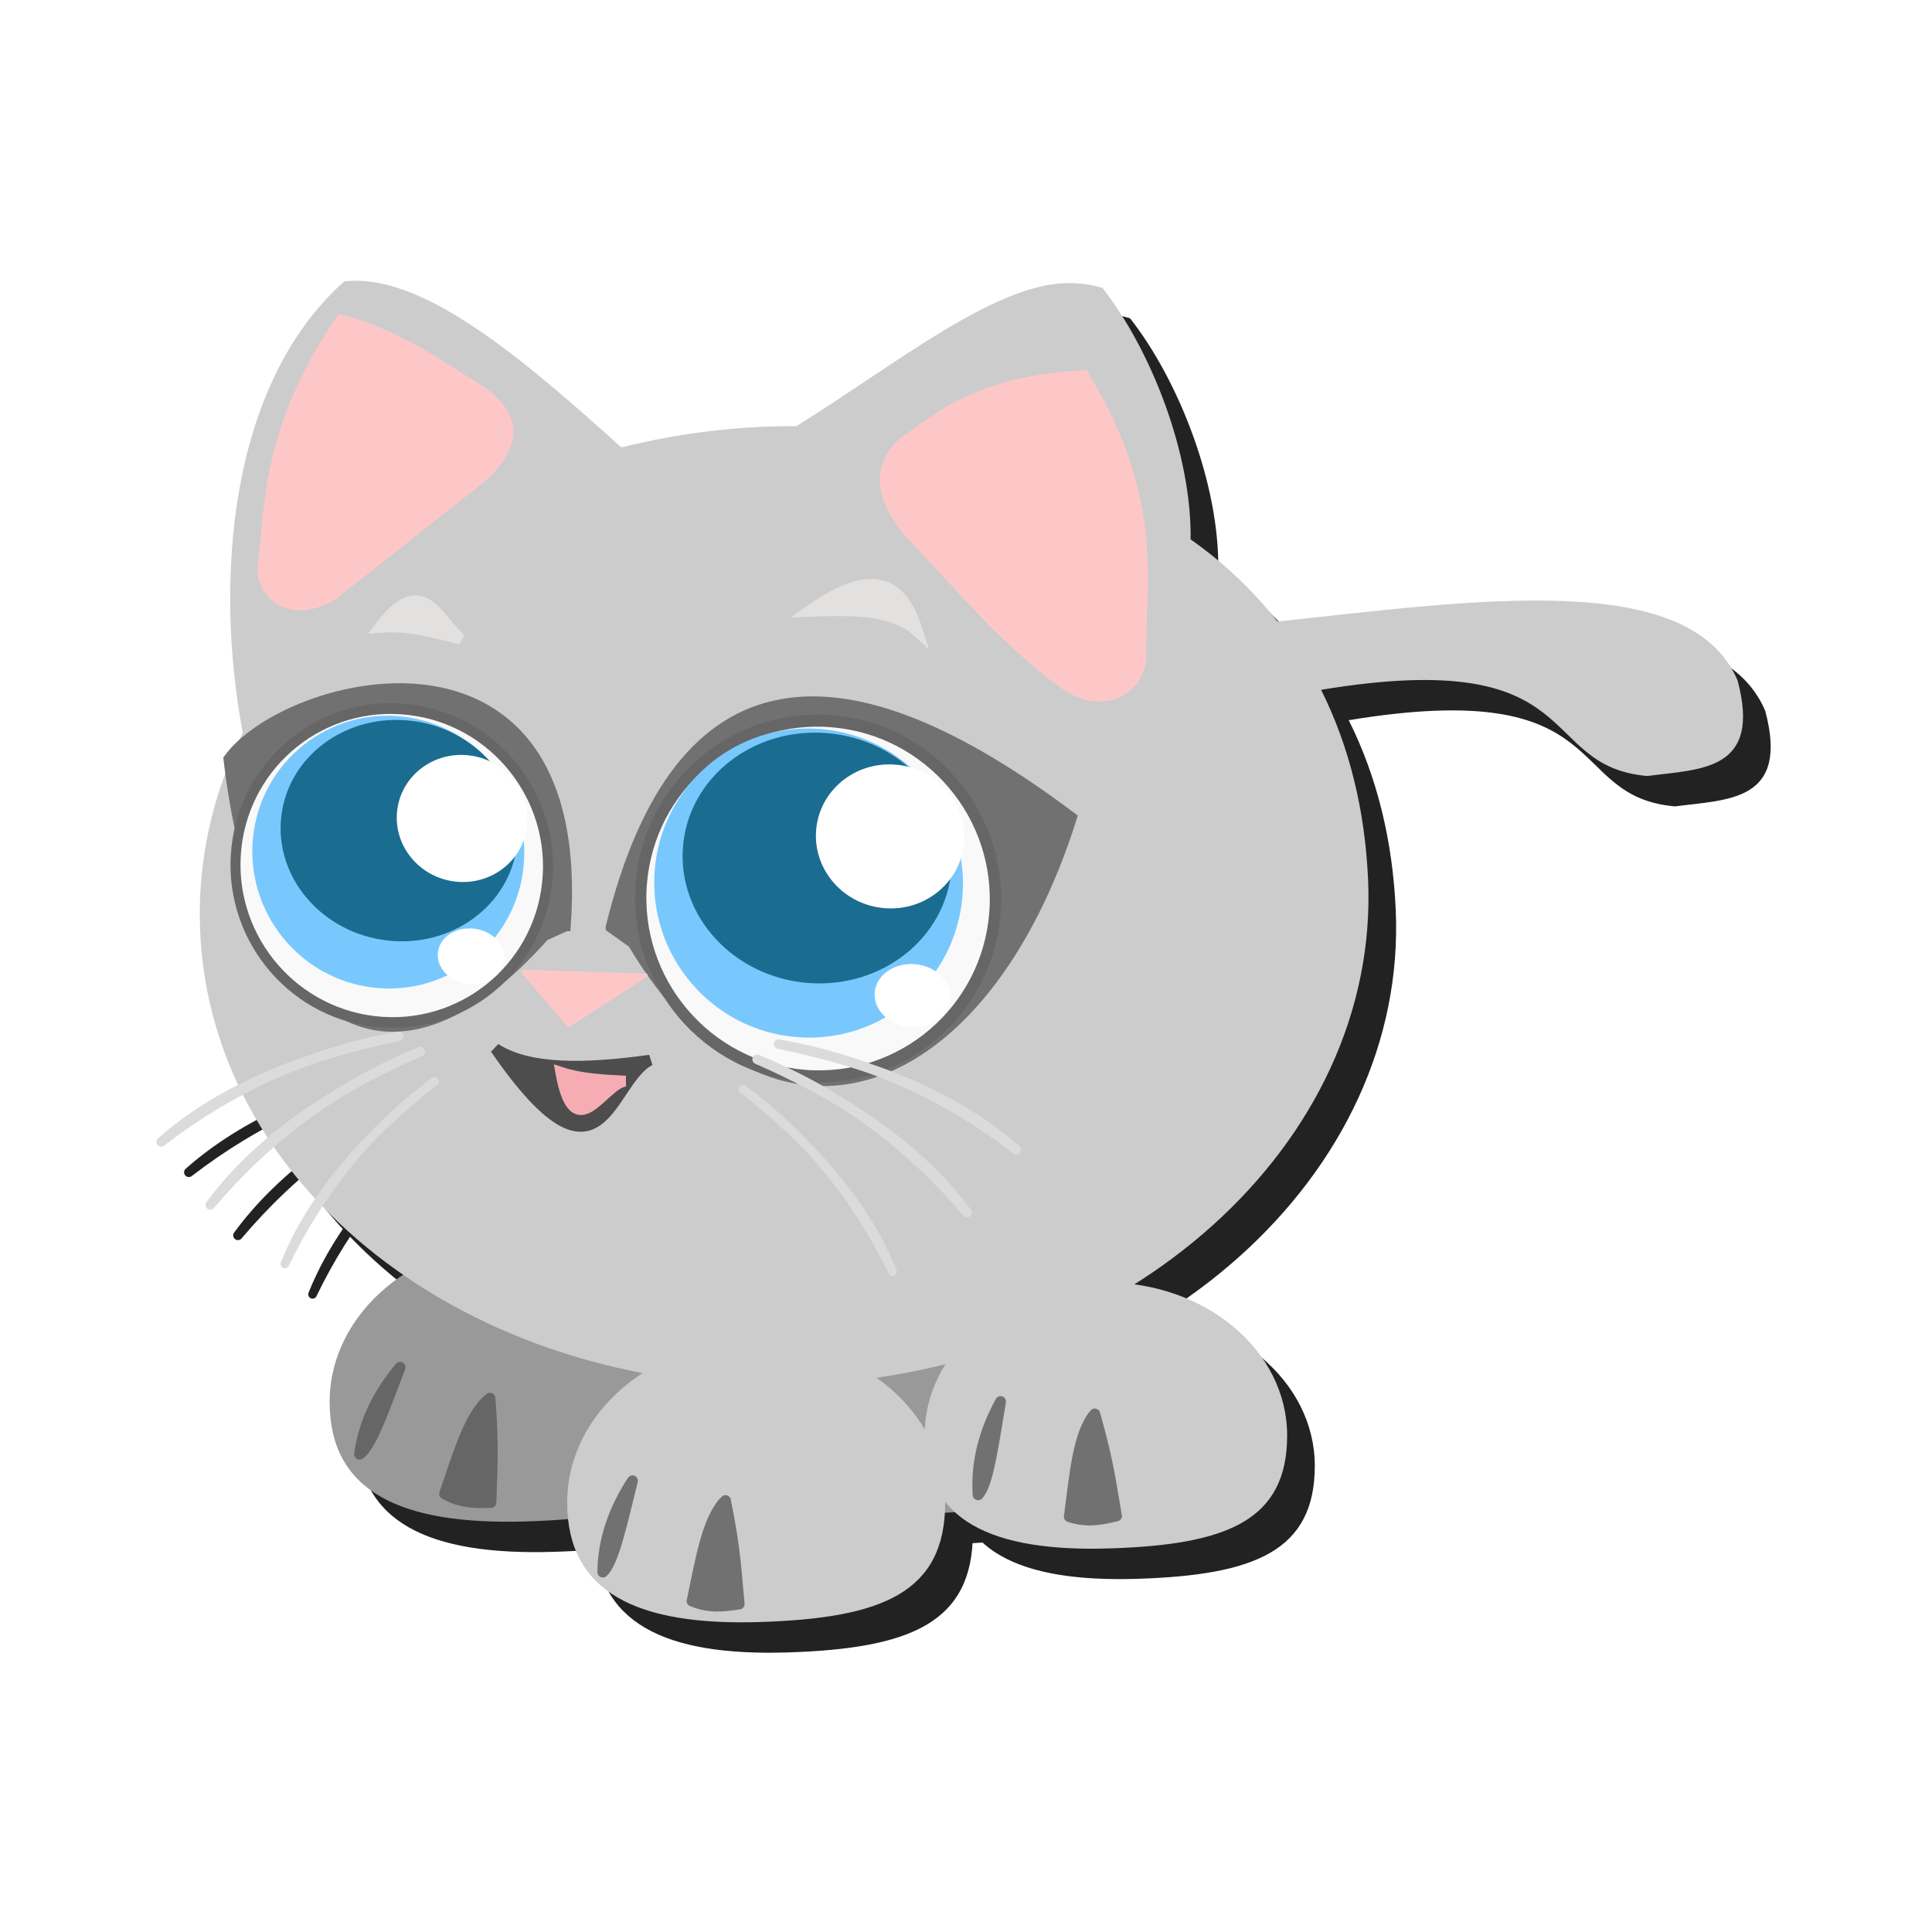<svg:svg xmlns:dc="http://purl.org/dc/elements/1.1/" xmlns:ns1="http://sodipodi.sourceforge.net/DTD/sodipodi-0.dtd" xmlns:ns2="http://www.inkscape.org/namespaces/inkscape" xmlns:ns4="http://creativecommons.org/ns#" xmlns:rdf="http://www.w3.org/1999/02/22-rdf-syntax-ns#" xmlns:svg="http://www.w3.org/2000/svg" height="730.361" id="svg2932" version="1.1" viewBox="-19.848 -67.754 730.361 730.361" width="730.361" ns1:docname="Neues Dokument 2" ns2:version="0.47 r22583">
  <svg:defs id="defs2934">
    <svg:filter color-interpolation-filters="sRGB" id="filter3978" ns2:collect="always">
      <svg:feGaussianBlur id="feGaussianBlur3980" stdDeviation="2.74" ns2:collect="always" />
    </svg:filter>
  </svg:defs>
  <ns1:namedview bordercolor="#666666" borderopacity="1.0" id="base" pagecolor="#ffffff" showgrid="false" ns2:current-layer="layer1" ns2:cx="945.16179" ns2:cy="331.2546" ns2:document-units="px" ns2:pageopacity="0.0" ns2:pageshadow="2" ns2:window-height="726" ns2:window-maximized="1" ns2:window-width="1280" ns2:window-x="0" ns2:window-y="26" ns2:zoom="0.35" />
  <svg:g id="layer1" transform="translate(-41.981 -77.512)" ns2:groupmode="layer" ns2:label="Ebene 1">
    <svg:g id="g3982" transform="matrix(.942 0 0 .942 30.662 51.602)">
      <svg:g id="g3875-1" style="opacity:.866;filter:url(#filter3978);stroke:#000000;fill:#000000" transform="matrix(4.341 0 0 4.341 -1208.4 -1082.1)">
        <svg:path d="m344.82 371.46c0 8.186-5.778 10.536-17.321 10.893-11.549 0.357-18.036-2.707-18.036-10.893 0-8.186 7.915-14.821 17.679-14.821 9.764 0 17.679 6.636 17.679 14.821z" id="path3638-6-9" style="stroke-linejoin:round;stroke:#000000;stroke-linecap:round;stroke-width:0.3;fill:#000000" ns1:nodetypes="csssc" />
        <svg:path d="m381.61 370.74c0 8.186-5.778 10.536-17.321 10.893-11.549 0.357-18.036-2.707-18.036-10.893 0-8.186 7.915-14.821 17.679-14.821 9.764 0 17.679 6.636 17.679 14.821z" id="path3638-6-5-0" style="stroke-linejoin:round;stroke:#000000;stroke-linecap:round;stroke-width:0.3;fill:#000000" ns1:nodetypes="csssc" />
        <svg:path d="m311.47 267.81c-0.274 0.007-0.544 0.032-0.812 0.062-10.73 9.567-11.993 27.822-9.375 41.719-2.802 5.683-4.228 11.925-3.938 18.406 1.097 24.453 26.152 43.182 55.969 41.844 29.817-1.338 53.097-22.235 52-46.688-0.283-6.313-1.692-12.231-4.344-17.531 24.907-4.112 19.738 7.053 30.156 7.969 4.881-0.652 10.603-0.402 8.344-8.844-4.415-10.302-23.984-7.425-42.531-5.438-2.213-2.798-4.854-5.357-8.031-7.594 0.109-7.834-3.599-17.441-8.156-23.25-1.036-0.312-2.16-0.466-3.344-0.438-6.771 0.163-15.765 7.51-24.938 13.219-1.036-0.002-2.077 0.015-3.125 0.062-4.524 0.203-8.902 0.859-13.062 1.906-8.967-8.082-17.791-15.591-24.812-15.406z" id="path3033-2" style="stroke-width:0;fill:#000000" />
        <svg:g id="g2962-5" style="stroke:#000000;fill:#000000" transform="matrix(.985 .081 -.079 1.011 148.28 -8.55)">
          <svg:path d="m215.18 315.22c4.346-25.655 19.722-27.217 42.143-13.393-6.08 25.716-25.104 35.128-40 14.643l-2.143-1.25z" id="path2936-5" style="stroke:#000000;stroke-width:1px;fill:#000000" ns1:nodetypes="cccc" />
          <svg:path d="m252.03 313.44c0 8.089-7.01 14.647-15.657 14.647-8.647 0-15.657-6.558-15.657-14.647 0-8.089 7.01-14.647 15.657-14.647 8.647 0 15.657 6.558 15.657 14.647z" id="path2890-9" style="fill-rule:evenodd;stroke:#000000;stroke-width:1px;fill:#000000" transform="matrix(1.06 0 0 1.107 -16.278 -35.909)" ns1:cx="236.3757" ns1:cy="313.43561" ns1:rx="15.657365" ns1:ry="14.647212" ns1:type="arc" />
          <svg:path d="m252.03 313.44c0 8.089-7.01 14.647-15.657 14.647-8.647 0-15.657-6.558-15.657-14.647 0-8.089 7.01-14.647 15.657-14.647 8.647 0 15.657 6.558 15.657 14.647z" id="path2890-8-8" style="fill-rule:evenodd;stroke:#000000;stroke-width:1px;fill:#000000" transform="matrix(.894 0 0 .93 21.963 18.234)" ns1:cx="236.3757" ns1:cy="313.43561" ns1:rx="15.657365" ns1:ry="14.647212" ns1:type="arc" />
          <svg:path d="m252.03 313.44c0 8.089-7.01 14.647-15.657 14.647-8.647 0-15.657-6.558-15.657-14.647 0-8.089 7.01-14.647 15.657-14.647 8.647 0 15.657 6.558 15.657 14.647z" id="path2890-8-6-1" style="fill-rule:evenodd;stroke:#000000;stroke-width:1px;fill:#000000" transform="matrix(.78 0 0 .754 49.532 71.061)" ns1:cx="236.3757" ns1:cy="313.43561" ns1:rx="15.657365" ns1:ry="14.647212" ns1:type="arc" />
          <svg:path d="m248.24 259.14c0 3.347-2.883 6.061-6.44 6.061-3.557 0-6.44-2.714-6.44-6.061 0-3.347 2.883-6.061 6.44-6.061 3.557 0 6.44 2.714 6.44 6.061z" id="path2938-4" style="stroke:#000000;fill:#000000" transform="translate(-1.263 45.747)" ns1:cx="241.80527" ns1:cy="259.13989" ns1:rx="6.4397225" ns1:ry="6.0609155" ns1:type="arc" />
          <svg:path d="m248.24 259.14c0 3.347-2.883 6.061-6.44 6.061-3.557 0-6.44-2.714-6.44-6.061 0-3.347 2.883-6.061 6.44-6.061 3.557 0 6.44 2.714 6.44 6.061z" id="path2938-1-1" style="stroke:#000000;fill:#000000" transform="matrix(.511 0 0 .439 120.23 205.43)" ns1:cx="241.80527" ns1:cy="259.13989" ns1:rx="6.4397225" ns1:ry="6.0609155" ns1:type="arc" />
        </svg:g>
        <svg:g id="g2962-8-5" style="stroke:#000000;fill:#000000" transform="matrix(-.865 -.101 -.098 .889 548.19 68.99)">
          <svg:path d="m215.18 315.22c1.315-33.736 32.349-22.167 37.597-13.14-6.08 25.716-20.558 34.875-35.454 14.39l-2.143-1.25z" id="path2936-1-1" style="stroke:#000000;stroke-width:1px;fill:#000000" ns1:nodetypes="cccc" />
          <svg:path d="m252.03 313.44c0 8.089-7.01 14.647-15.657 14.647-8.647 0-15.657-6.558-15.657-14.647 0-8.089 7.01-14.647 15.657-14.647 8.647 0 15.657 6.558 15.657 14.647z" id="path2890-0-6" style="fill-rule:evenodd;stroke:#000000;stroke-width:1px;fill:#000000" transform="matrix(1.06 0 0 1.107 -16.278 -35.909)" ns1:cx="236.3757" ns1:cy="313.43561" ns1:rx="15.657365" ns1:ry="14.647212" ns1:type="arc" />
          <svg:path d="m252.03 313.44c0 8.089-7.01 14.647-15.657 14.647-8.647 0-15.657-6.558-15.657-14.647 0-8.089 7.01-14.647 15.657-14.647 8.647 0 15.657 6.558 15.657 14.647z" id="path2890-8-2-0" style="fill-rule:evenodd;stroke:#000000;stroke-width:1px;fill:#000000" transform="matrix(.894 0 0 .93 23.479 18.234)" ns1:cx="236.3757" ns1:cy="313.43561" ns1:rx="15.657365" ns1:ry="14.647212" ns1:type="arc" />
          <svg:path d="m252.03 313.44c0 8.089-7.01 14.647-15.657 14.647-8.647 0-15.657-6.558-15.657-14.647 0-8.089 7.01-14.647 15.657-14.647 8.647 0 15.657 6.558 15.657 14.647z" id="path2890-8-6-2-4" style="fill-rule:evenodd;stroke:#000000;stroke-width:1px;fill:#000000" transform="matrix(.78 0 0 .754 49.532 71.061)" ns1:cx="236.3757" ns1:cy="313.43561" ns1:rx="15.657365" ns1:ry="14.647212" ns1:type="arc" />
          <svg:path d="m248.24 259.14c0 3.347-2.883 6.061-6.44 6.061-3.557 0-6.44-2.714-6.44-6.061 0-3.347 2.883-6.061 6.44-6.061 3.557 0 6.44 2.714 6.44 6.061z" id="path2938-9-6" style="stroke:#000000;fill:#000000" transform="translate(-14.395 46.253)" ns1:cx="241.80527" ns1:cy="259.13989" ns1:rx="6.4397225" ns1:ry="6.0609155" ns1:type="arc" />
          <svg:path d="m248.24 259.14c0 3.347-2.883 6.061-6.44 6.061-3.557 0-6.44-2.714-6.44-6.061 0-3.347 2.883-6.061 6.44-6.061 3.557 0 6.44 2.714 6.44 6.061z" id="path2938-1-7-7" style="stroke:#000000;fill:#000000" transform="matrix(.511 0 0 .439 101.29 205.68)" ns1:cx="241.80527" ns1:cy="259.13989" ns1:rx="6.4397225" ns1:ry="6.0609155" ns1:type="arc" />
        </svg:g>
        <svg:path d="m323.21 286.08-13.571 10.714c-3.893 2.42-6.646-0.104-6.511-2.5 0.782-5.704 0.23-12.434 7.226-22.857 5.1 1.335 9.084 4.158 13.214 6.786 3.039 2.287 3.001 4.897-0.357 7.857z" id="path2836-19" style="stroke:#000000;stroke-width:1px;fill:#000000" ns1:nodetypes="cccccc" />
        <svg:path d="m363.19 291.29c4.83 5.124 8.474 9.534 13.636 13.405 3.987 3.124 7.296 0.658 7.425-2.002-0.198-6.387 1.942-14.256-5.279-26.07-7.511 0.501-11.319 2.27-15.518 5.448-3.595 2.17-3.602 5.561-0.263 9.219z" id="path2836-1-5" style="stroke:#000000;stroke-width:1.106px;fill:#000000" ns1:nodetypes="cccccc" />
        <svg:path d="m327.14 331.65 11.429 0.357-7.143 4.643-4.286-5z" id="path2860-2" style="stroke-linejoin:round;stroke:#000000;stroke-linecap:round;stroke-width:0.3;fill:#000000" />
        <svg:path d="m324.64 338.79c3.107 2.012 8.338 1.9 14.286 1.071-3.892 2.003-4.357 13.311-14.286-1.071z" id="path3634-2" style="stroke:#000000;stroke-width:1px;fill:#000000" ns1:nodetypes="ccc" />
        <svg:path d="m330.68 340.98c1.784 0.597 3.884 0.719 5.998 0.821-2.041 0.132-4.704 6.363-5.998-0.821z" id="path3636-4" style="stroke:#000000;stroke-width:1px;fill:#000000" ns1:nodetypes="ccc" />
        <svg:path d="m366.07 380.76c0 8.187-5.661 10.537-16.973 10.894-11.317 0.357-17.673-2.708-17.673-10.894 0-8.187 7.756-14.823 17.323-14.823 9.567 0 17.323 6.637 17.323 14.823z" id="path3638-61" style="stroke-linejoin:round;stroke:#000000;stroke-linecap:round;stroke-width:.297;fill:#000000" ns1:nodetypes="csssc" />
        <svg:path d="m397.69 374.56c0 7.737-5.43 9.958-16.28 10.296-10.855 0.338-16.951-2.559-16.951-10.296 0-7.737 7.439-14.009 16.616-14.009 9.177 0 16.616 6.272 16.616 14.009z" id="path3638-8-9" style="stroke-linejoin:round;stroke:#000000;stroke-linecap:round;stroke-width:.283;fill:#000000" ns1:nodetypes="csssc" />
        <svg:g id="g3689-3" style="stroke:#000000;fill:#000000" transform="translate(121.07 58.929)">
          <svg:path d="m192.86 240.93c2.853-0.232 5.129 0.5 7.5 1.071-2.127-1.85-3.598-6.321-7.5-1.071z" id="path3685-6" style="stroke:#000000;stroke-width:1px;fill:#000000" ns1:nodetypes="ccc" />
          <svg:path d="m232.52 239.44c3.852-0.122 7.726-0.281 10.102 1.894-1.306-4.089-3.622-6.483-10.102-1.894z" id="path3687-5" style="stroke:#000000;stroke-width:1px;fill:#000000" ns1:nodetypes="ccc" />
        </svg:g>
        <svg:g id="g3775-3" style="stroke:#000000;fill:#000000" transform="translate(124.64 60.357)">
          <svg:g id="g3739-7" style="stroke:#000000;fill:#000000">
            <svg:path d="m180.54 298.34c2.325-5.822 6.991-11.53 13.839-16.875-6.239 4.625-10.694 10.347-13.839 16.875z" id="path3693-65" style="stroke-linejoin:round;stroke:#000000;stroke-linecap:round;stroke-width:0.8;fill:#000000" ns1:nodetypes="ccc" />
            <svg:path d="m173.64 292.89c4.04-5.515 10.592-10.316 19.418-14.181-7.977 3.265-14.303 8.134-19.418 14.181z" id="path3693-5-2" style="stroke-linejoin:round;stroke:#000000;stroke-linecap:round;stroke-width:0.878;fill:#000000" ns1:nodetypes="ccc" />
            <svg:path d="m169.1 287.06c5.114-4.537 12.531-7.847 21.974-9.762-8.486 1.507-15.698 4.931-21.974 9.762z" id="path3693-5-8-1" style="stroke-linejoin:round;stroke:#000000;stroke-linecap:round;stroke-width:0.878;fill:#000000" ns1:nodetypes="ccc" />
          </svg:g>
          <svg:g id="g3739-9-1" style="stroke:#000000;fill:#000000" transform="matrix(-1 0 0 1 417.25 .719)">
            <svg:path d="m180.54 298.34c2.325-5.822 6.991-11.53 13.839-16.875-6.239 4.625-10.694 10.347-13.839 16.875z" id="path3693-6-1" style="stroke-linejoin:round;stroke:#000000;stroke-linecap:round;stroke-width:0.8;fill:#000000" ns1:nodetypes="ccc" />
            <svg:path d="m173.64 292.89c4.04-5.515 10.592-10.316 19.418-14.181-7.977 3.265-14.303 8.134-19.418 14.181z" id="path3693-5-0-1" style="stroke-linejoin:round;stroke:#000000;stroke-linecap:round;stroke-width:0.878;fill:#000000" ns1:nodetypes="ccc" />
            <svg:path d="m169.1 287.06c5.114-4.537 12.531-7.847 21.974-9.762-8.486 1.507-15.698 4.931-21.974 9.762z" id="path3693-5-8-9-4" style="stroke-linejoin:round;stroke:#000000;stroke-linecap:round;stroke-width:0.878;fill:#000000" ns1:nodetypes="ccc" />
          </svg:g>
        </svg:g>
        <svg:g id="g3817-5" style="stroke:#000000;fill:#000000" transform="translate(122.53 60.441)">
          <svg:path d="m193.3 307.81c-1.311 3.406-2.667 7.355-3.75 8.036 0.392-2.924 1.691-5.588 3.75-8.036z" id="path3813-4" style="stroke-linejoin:round;stroke:#000000;stroke-linecap:round;stroke-width:1px;fill:#000000" ns1:nodetypes="ccc" />
          <svg:path d="m197.41 319.51c1.587 0.903 2.929 0.824 4.286 0.804 0.066-2.783 0.289-4.859-0.089-9.643-1.896 1.454-2.983 5.337-4.196 8.839h0z" id="path3815-06" style="stroke-linejoin:round;stroke:#000000;stroke-linecap:round;stroke-width:1px;fill:#000000" ns1:nodetypes="ccccc" />
        </svg:g>
        <svg:g id="g3817-0-0" style="stroke:#000000;fill:#000000" transform="matrix(.993 -.122 .122 .993 107.81 96.673)">
          <svg:path d="m193.3 307.81c-1.311 3.406-2.667 7.355-3.75 8.036 0.392-2.924 1.691-5.588 3.75-8.036z" id="path3813-2-2" style="stroke-linejoin:round;stroke:#000000;stroke-linecap:round;stroke-width:1px;fill:#000000" ns1:nodetypes="ccc" />
          <svg:path d="m197.41 319.51c1.587 0.903 2.929 0.824 4.286 0.804 0.066-2.783 0.289-4.859-0.089-9.643-1.896 1.454-2.983 5.337-4.196 8.839h0z" id="path3815-2-2" style="stroke-linejoin:round;stroke:#000000;stroke-linecap:round;stroke-width:1px;fill:#000000" ns1:nodetypes="ccccc" />
        </svg:g>
        <svg:g id="g3817-1-7" style="stroke:#000000;fill:#000000" transform="matrix(.98 -.199 .199 .98 120.65 108.23)">
          <svg:path d="m193.3 307.81c-1.311 3.406-2.667 7.355-3.75 8.036 0.392-2.924 1.691-5.588 3.75-8.036z" id="path3813-9-9" style="stroke-linejoin:round;stroke:#000000;stroke-linecap:round;stroke-width:1px;fill:#000000" ns1:nodetypes="ccc" />
          <svg:path d="m197.41 319.51c1.587 0.903 2.929 0.824 4.286 0.804 0.066-2.783 0.289-4.859-0.089-9.643-1.896 1.454-2.983 5.337-4.196 8.839h0z" id="path3815-0-4" style="stroke-linejoin:round;stroke:#000000;stroke-linecap:round;stroke-width:1px;fill:#000000" ns1:nodetypes="ccccc" />
        </svg:g>
      </svg:g>
      <svg:g id="g3875" transform="matrix(4.341 0 0 4.341 -1219.5 -1094.3)">
        <svg:path d="m344.82 371.46c0 8.186-5.778 10.536-17.321 10.893-11.549 0.357-18.036-2.707-18.036-10.893 0-8.186 7.915-14.821 17.679-14.821 9.764 0 17.679 6.636 17.679 14.821z" id="path3638-6" style="stroke-linejoin:round;stroke:#999999;stroke-linecap:round;stroke-width:0.3;fill:#999999" ns1:nodetypes="csssc" />
        <svg:path d="m381.61 370.74c0 8.186-5.778 10.536-17.321 10.893-11.549 0.357-18.036-2.707-18.036-10.893 0-8.186 7.915-14.821 17.679-14.821 9.764 0 17.679 6.636 17.679 14.821z" id="path3638-6-5" style="stroke-linejoin:round;stroke:#999999;stroke-linecap:round;stroke-width:0.3;fill:#999999" ns1:nodetypes="csssc" />
        <svg:path d="m311.47 267.81c-0.274 0.007-0.544 0.032-0.812 0.062-10.73 9.567-11.993 27.822-9.375 41.719-2.802 5.683-4.228 11.925-3.938 18.406 1.097 24.453 26.152 43.182 55.969 41.844 29.817-1.338 53.097-22.235 52-46.688-0.283-6.313-1.692-12.231-4.344-17.531 24.907-4.112 19.738 7.053 30.156 7.969 4.881-0.652 10.603-0.402 8.344-8.844-4.415-10.302-23.984-7.425-42.531-5.438-2.213-2.798-4.854-5.357-8.031-7.594 0.109-7.834-3.599-17.441-8.156-23.25-1.036-0.312-2.16-0.466-3.344-0.438-6.771 0.163-15.765 7.51-24.938 13.219-1.036-0.002-2.077 0.015-3.125 0.062-4.524 0.203-8.902 0.859-13.062 1.906-8.967-8.082-17.791-15.591-24.812-15.406z" id="path3033" style="stroke-width:0;fill:#cccccc" />
        <svg:g id="g2962" transform="matrix(.985 .081 -.079 1.011 148.28 -8.55)">
          <svg:path d="m215.18 315.22c4.346-25.655 19.722-27.217 42.143-13.393-6.08 25.716-25.104 35.128-40 14.643l-2.143-1.25z" id="path2936" style="stroke:#717171;stroke-width:1px;fill:#717171" ns1:nodetypes="cccc" />
          <svg:path d="m252.03 313.44c0 8.089-7.01 14.647-15.657 14.647-8.647 0-15.657-6.558-15.657-14.647 0-8.089 7.01-14.647 15.657-14.647 8.647 0 15.657 6.558 15.657 14.647z" id="path2890" style="fill-rule:evenodd;stroke:#666666;stroke-width:1px;fill:#f9f9f9" transform="matrix(1.06 0 0 1.107 -16.278 -35.909)" ns1:cx="236.3757" ns1:cy="313.43561" ns1:rx="15.657365" ns1:ry="14.647212" ns1:type="arc" />
          <svg:path d="m252.03 313.44c0 8.089-7.01 14.647-15.657 14.647-8.647 0-15.657-6.558-15.657-14.647 0-8.089 7.01-14.647 15.657-14.647 8.647 0 15.657 6.558 15.657 14.647z" id="path2890-8" style="fill-rule:evenodd;stroke:#79c8fd;stroke-width:1px;fill:#79c8fd" transform="matrix(.894 0 0 .93 21.963 18.234)" ns1:cx="236.3757" ns1:cy="313.43561" ns1:rx="15.657365" ns1:ry="14.647212" ns1:type="arc" />
          <svg:path d="m252.03 313.44c0 8.089-7.01 14.647-15.657 14.647-8.647 0-15.657-6.558-15.657-14.647 0-8.089 7.01-14.647 15.657-14.647 8.647 0 15.657 6.558 15.657 14.647z" id="path2890-8-6" style="fill-rule:evenodd;stroke:#1a6d90;stroke-width:1px;fill:#1a6d90" transform="matrix(.78 0 0 .754 49.532 71.061)" ns1:cx="236.3757" ns1:cy="313.43561" ns1:rx="15.657365" ns1:ry="14.647212" ns1:type="arc" />
          <svg:path d="m248.24 259.14c0 3.347-2.883 6.061-6.44 6.061-3.557 0-6.44-2.714-6.44-6.061 0-3.347 2.883-6.061 6.44-6.061 3.557 0 6.44 2.714 6.44 6.061z" id="path2938" style="stroke:#ffffff;fill:#ffffff" transform="translate(-1.263 45.747)" ns1:cx="241.80527" ns1:cy="259.13989" ns1:rx="6.4397225" ns1:ry="6.0609155" ns1:type="arc" />
          <svg:path d="m248.24 259.14c0 3.347-2.883 6.061-6.44 6.061-3.557 0-6.44-2.714-6.44-6.061 0-3.347 2.883-6.061 6.44-6.061 3.557 0 6.44 2.714 6.44 6.061z" id="path2938-1" style="stroke:#ffffff;fill:#ffffff" transform="matrix(.511 0 0 .439 120.23 205.43)" ns1:cx="241.80527" ns1:cy="259.13989" ns1:rx="6.4397225" ns1:ry="6.0609155" ns1:type="arc" />
        </svg:g>
        <svg:g id="g2962-8" transform="matrix(-.865 -.101 -.098 .889 548.19 68.99)">
          <svg:path d="m215.18 315.22c1.315-33.736 32.349-22.167 37.597-13.14-6.08 25.716-20.558 34.875-35.454 14.39l-2.143-1.25z" id="path2936-1" style="stroke:#717171;stroke-width:1px;fill:#717171" ns1:nodetypes="cccc" />
          <svg:path d="m252.03 313.44c0 8.089-7.01 14.647-15.657 14.647-8.647 0-15.657-6.558-15.657-14.647 0-8.089 7.01-14.647 15.657-14.647 8.647 0 15.657 6.558 15.657 14.647z" id="path2890-0" style="fill-rule:evenodd;stroke:#666666;stroke-width:1px;fill:#f9f9f9" transform="matrix(1.06 0 0 1.107 -16.278 -35.909)" ns1:cx="236.3757" ns1:cy="313.43561" ns1:rx="15.657365" ns1:ry="14.647212" ns1:type="arc" />
          <svg:path d="m252.03 313.44c0 8.089-7.01 14.647-15.657 14.647-8.647 0-15.657-6.558-15.657-14.647 0-8.089 7.01-14.647 15.657-14.647 8.647 0 15.657 6.558 15.657 14.647z" id="path2890-8-2" style="fill-rule:evenodd;stroke:#79c8fd;stroke-width:1px;fill:#79c8fd" transform="matrix(.894 0 0 .93 23.479 18.234)" ns1:cx="236.3757" ns1:cy="313.43561" ns1:rx="15.657365" ns1:ry="14.647212" ns1:type="arc" />
          <svg:path d="m252.03 313.44c0 8.089-7.01 14.647-15.657 14.647-8.647 0-15.657-6.558-15.657-14.647 0-8.089 7.01-14.647 15.657-14.647 8.647 0 15.657 6.558 15.657 14.647z" id="path2890-8-6-2" style="fill-rule:evenodd;stroke:#1a6d90;stroke-width:1px;fill:#1a6d90" transform="matrix(.78 0 0 .754 49.532 71.061)" ns1:cx="236.3757" ns1:cy="313.43561" ns1:rx="15.657365" ns1:ry="14.647212" ns1:type="arc" />
          <svg:path d="m248.24 259.14c0 3.347-2.883 6.061-6.44 6.061-3.557 0-6.44-2.714-6.44-6.061 0-3.347 2.883-6.061 6.44-6.061 3.557 0 6.44 2.714 6.44 6.061z" id="path2938-9" style="stroke:#ffffff;fill:#ffffff" transform="translate(-14.395 46.253)" ns1:cx="241.80527" ns1:cy="259.13989" ns1:rx="6.4397225" ns1:ry="6.0609155" ns1:type="arc" />
          <svg:path d="m248.24 259.14c0 3.347-2.883 6.061-6.44 6.061-3.557 0-6.44-2.714-6.44-6.061 0-3.347 2.883-6.061 6.44-6.061 3.557 0 6.44 2.714 6.44 6.061z" id="path2938-1-7" style="stroke:#ffffff;fill:#ffffff" transform="matrix(.511 0 0 .439 101.29 205.68)" ns1:cx="241.80527" ns1:cy="259.13989" ns1:rx="6.4397225" ns1:ry="6.0609155" ns1:type="arc" />
        </svg:g>
        <svg:path d="m323.21 286.08-13.571 10.714c-3.893 2.42-6.646-0.104-6.511-2.5 0.782-5.704 0.23-12.434 7.226-22.857 5.1 1.335 9.084 4.158 13.214 6.786 3.039 2.287 3.001 4.897-0.357 7.857z" id="path2836" style="stroke:#fdc7c8;stroke-width:1px;fill:#fdc7c8" ns1:nodetypes="cccccc" />
        <svg:path d="m363.19 291.29c4.83 5.124 8.474 9.534 13.636 13.405 3.987 3.124 7.296 0.658 7.425-2.002-0.198-6.387 1.942-14.256-5.279-26.07-7.511 0.501-11.319 2.27-15.518 5.448-3.595 2.17-3.602 5.561-0.263 9.219z" id="path2836-1" style="stroke:#fdc7c8;stroke-width:1.106px;fill:#fdc7c8" ns1:nodetypes="cccccc" />
        <svg:path d="m327.14 331.65 11.429 0.357-7.143 4.643-4.286-5z" id="path2860" style="stroke-linejoin:round;stroke:#fdc7c8;stroke-linecap:round;stroke-width:0.3;fill:#fdc7c8" />
        <svg:path d="m324.64 338.79c3.107 2.012 8.338 1.9 14.286 1.071-3.892 2.003-4.357 13.311-14.286-1.071z" id="path3634" style="stroke:#4d4d4d;stroke-width:1px;fill:#4d4d4d" ns1:nodetypes="ccc" />
        <svg:path d="m330.68 340.98c1.784 0.597 3.884 0.719 5.998 0.821-2.041 0.132-4.704 6.363-5.998-0.821z" id="path3636" style="stroke:#f5acb3;stroke-width:1px;fill:#f5acb3" ns1:nodetypes="ccc" />
        <svg:path d="m366.07 380.76c0 8.187-5.661 10.537-16.973 10.894-11.317 0.357-17.673-2.708-17.673-10.894 0-8.187 7.756-14.823 17.323-14.823 9.567 0 17.323 6.637 17.323 14.823z" id="path3638" style="stroke-linejoin:round;stroke:#cccccc;stroke-linecap:round;stroke-width:.297;fill:#cccccc" ns1:nodetypes="csssc" />
        <svg:path d="m397.69 374.56c0 7.737-5.43 9.958-16.28 10.296-10.855 0.338-16.951-2.559-16.951-10.296 0-7.737 7.439-14.009 16.616-14.009 9.177 0 16.616 6.272 16.616 14.009z" id="path3638-8" style="stroke-linejoin:round;stroke:#cccccc;stroke-linecap:round;stroke-width:.283;fill:#cccccc" ns1:nodetypes="csssc" />
        <svg:g id="g3689" transform="translate(121.07 58.929)">
          <svg:path d="m192.86 240.93c2.853-0.232 5.129 0.5 7.5 1.071-2.127-1.85-3.598-6.321-7.5-1.071z" id="path3685" style="stroke:#e3e1e0;stroke-width:1px;fill:#e3e1e0" ns1:nodetypes="ccc" />
          <svg:path d="m232.52 239.44c3.852-0.122 7.726-0.281 10.102 1.894-1.306-4.089-3.622-6.483-10.102-1.894z" id="path3687" style="stroke:#e3e1e0;stroke-width:1px;fill:#e3e1e0" ns1:nodetypes="ccc" />
        </svg:g>
        <svg:g id="g3775" transform="translate(124.64 60.357)">
          <svg:g id="g3739">
            <svg:path d="m180.54 298.34c2.325-5.822 6.991-11.53 13.839-16.875-6.239 4.625-10.694 10.347-13.839 16.875z" id="path3693" style="stroke-linejoin:round;stroke:#dbdbdb;stroke-linecap:round;stroke-width:0.8;fill:#dbdbdb" ns1:nodetypes="ccc" />
            <svg:path d="m173.64 292.89c4.04-5.515 10.592-10.316 19.418-14.181-7.977 3.265-14.303 8.134-19.418 14.181z" id="path3693-5" style="stroke-linejoin:round;stroke:#dbdbdb;stroke-linecap:round;stroke-width:0.878;fill:#dbdbdb" ns1:nodetypes="ccc" />
            <svg:path d="m169.1 287.06c5.114-4.537 12.531-7.847 21.974-9.762-8.486 1.507-15.698 4.931-21.974 9.762z" id="path3693-5-8" style="stroke-linejoin:round;stroke:#dbdbdb;stroke-linecap:round;stroke-width:0.878;fill:#dbdbdb" ns1:nodetypes="ccc" />
          </svg:g>
          <svg:g id="g3739-9" transform="matrix(-1 0 0 1 417.25 .719)">
            <svg:path d="m180.54 298.34c2.325-5.822 6.991-11.53 13.839-16.875-6.239 4.625-10.694 10.347-13.839 16.875z" id="path3693-6" style="stroke-linejoin:round;stroke:#dbdbdb;stroke-linecap:round;stroke-width:0.8;fill:#dbdbdb" ns1:nodetypes="ccc" />
            <svg:path d="m173.64 292.89c4.04-5.515 10.592-10.316 19.418-14.181-7.977 3.265-14.303 8.134-19.418 14.181z" id="path3693-5-0" style="stroke-linejoin:round;stroke:#dbdbdb;stroke-linecap:round;stroke-width:0.878;fill:#dbdbdb" ns1:nodetypes="ccc" />
            <svg:path d="m169.1 287.06c5.114-4.537 12.531-7.847 21.974-9.762-8.486 1.507-15.698 4.931-21.974 9.762z" id="path3693-5-8-9" style="stroke-linejoin:round;stroke:#dbdbdb;stroke-linecap:round;stroke-width:0.878;fill:#dbdbdb" ns1:nodetypes="ccc" />
          </svg:g>
        </svg:g>
        <svg:g id="g3817" style="stroke:#666666;fill:#666666" transform="translate(122.53 60.441)">
          <svg:path d="m193.3 307.81c-1.311 3.406-2.667 7.355-3.75 8.036 0.392-2.924 1.691-5.588 3.75-8.036z" id="path3813" style="stroke-linejoin:round;stroke:#666666;stroke-linecap:round;stroke-width:1px;fill:#666666" ns1:nodetypes="ccc" />
          <svg:path d="m197.41 319.51c1.587 0.903 2.929 0.824 4.286 0.804 0.066-2.783 0.289-4.859-0.089-9.643-1.896 1.454-2.983 5.337-4.196 8.839h0z" id="path3815" style="stroke-linejoin:round;stroke:#666666;stroke-linecap:round;stroke-width:1px;fill:#666666" ns1:nodetypes="ccccc" />
        </svg:g>
        <svg:g id="g3817-0" transform="matrix(.993 -.122 .122 .993 107.81 96.673)">
          <svg:path d="m193.3 307.81c-1.311 3.406-2.667 7.355-3.75 8.036 0.392-2.924 1.691-5.588 3.75-8.036z" id="path3813-2" style="stroke-linejoin:round;stroke:#717171;stroke-linecap:round;stroke-width:1px;fill:#717171" ns1:nodetypes="ccc" />
          <svg:path d="m197.41 319.51c1.587 0.903 2.929 0.824 4.286 0.804 0.066-2.783 0.289-4.859-0.089-9.643-1.896 1.454-2.983 5.337-4.196 8.839h0z" id="path3815-2" style="stroke-linejoin:round;stroke:#717171;stroke-linecap:round;stroke-width:1px;fill:#717171" ns1:nodetypes="ccccc" />
        </svg:g>
        <svg:g id="g3817-1" transform="matrix(.98 -.199 .199 .98 120.65 108.23)">
          <svg:path d="m193.3 307.81c-1.311 3.406-2.667 7.355-3.75 8.036 0.392-2.924 1.691-5.588 3.75-8.036z" id="path3813-9" style="stroke-linejoin:round;stroke:#717171;stroke-linecap:round;stroke-width:1px;fill:#717171" ns1:nodetypes="ccc" />
          <svg:path d="m197.41 319.51c1.587 0.903 2.929 0.824 4.286 0.804 0.066-2.783 0.289-4.859-0.089-9.643-1.896 1.454-2.983 5.337-4.196 8.839h0z" id="path3815-0" style="stroke-linejoin:round;stroke:#717171;stroke-linecap:round;stroke-width:1px;fill:#717171" ns1:nodetypes="ccccc" />
        </svg:g>
      </svg:g>
    </svg:g>
  </svg:g>
</svg:svg>